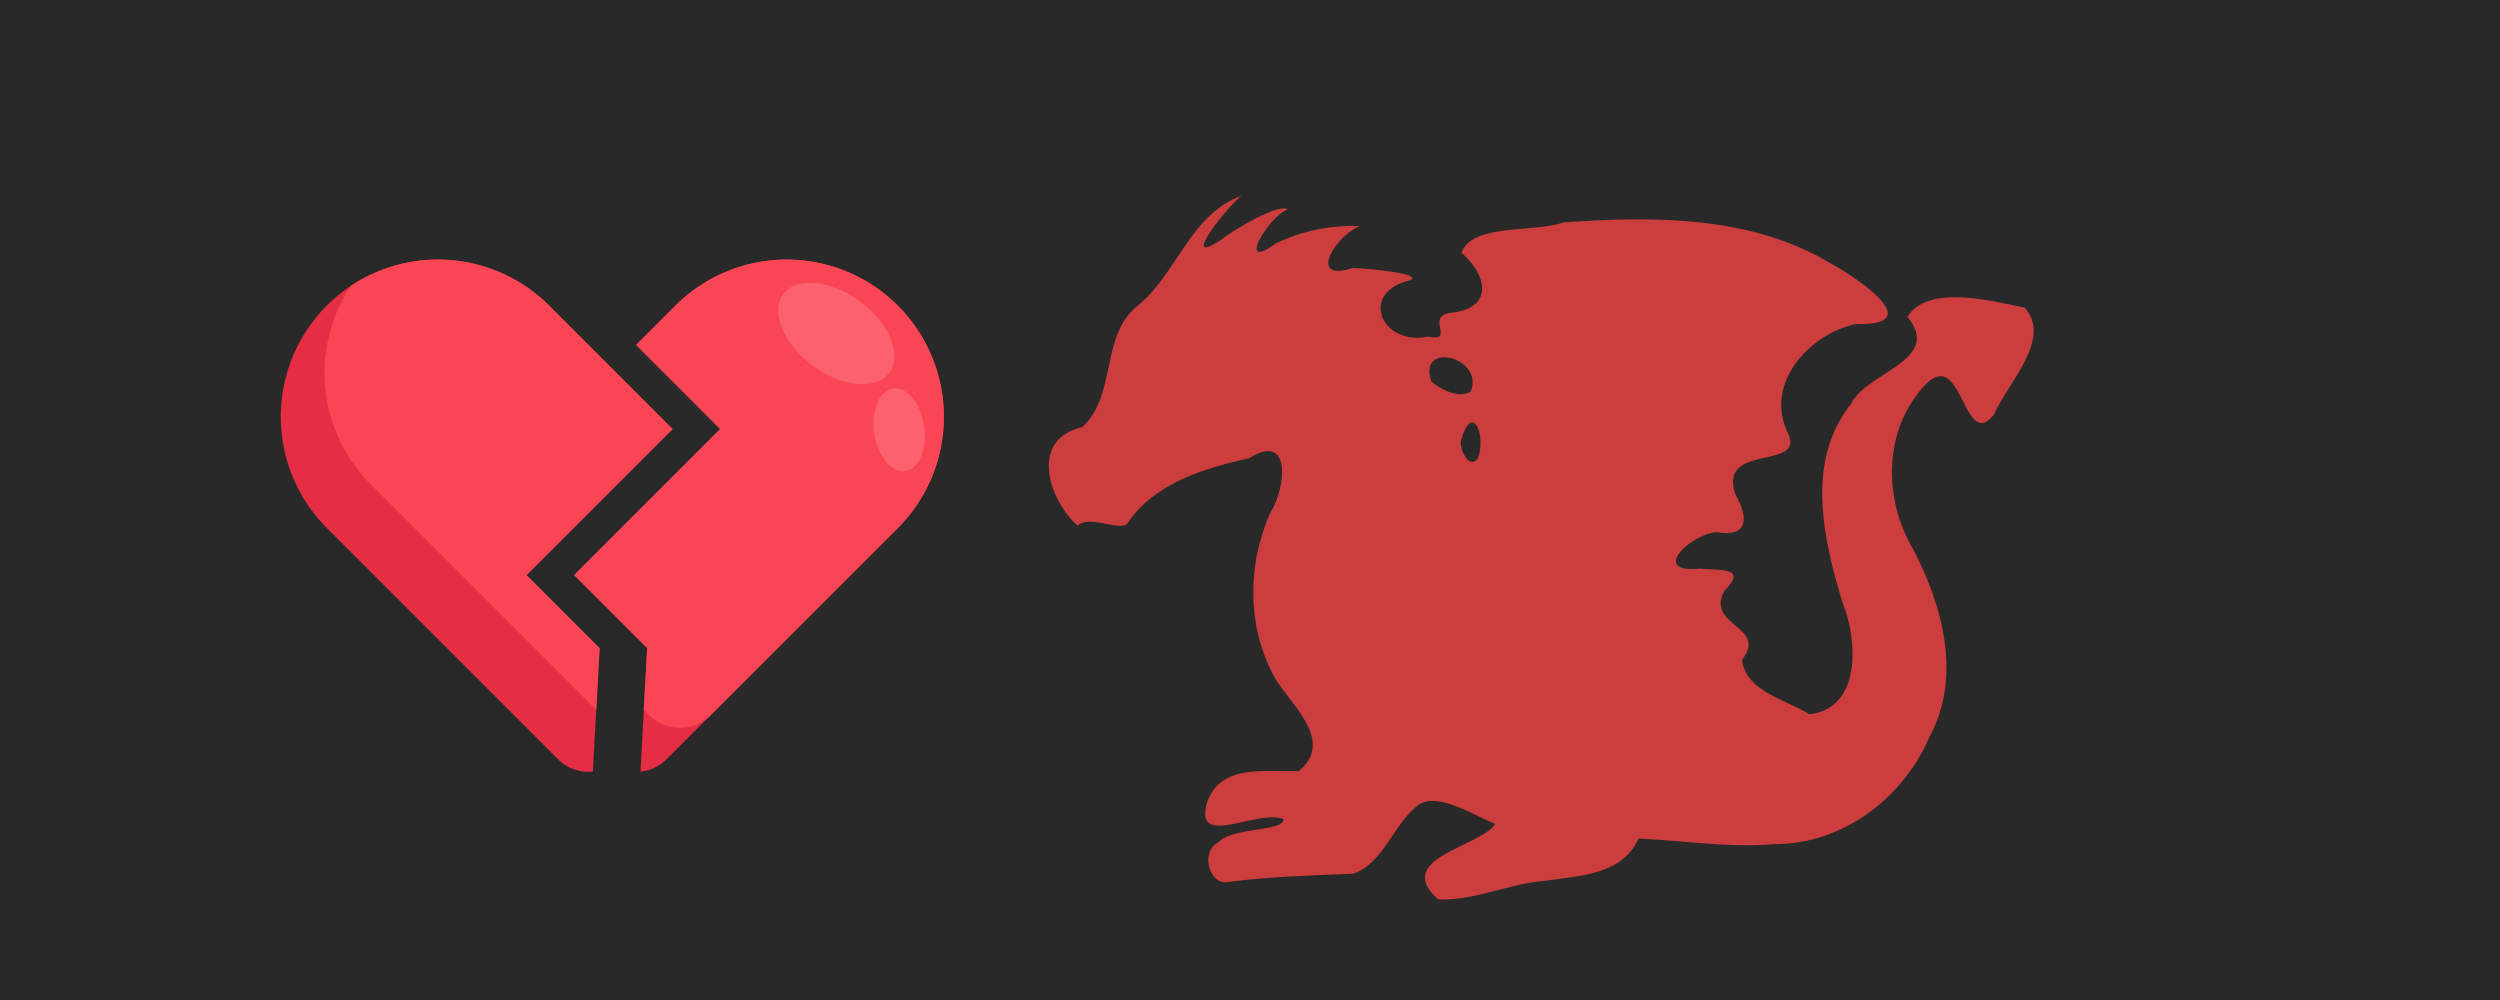 <?xml version="1.0" encoding="UTF-8" standalone="no"?>
<!-- Created with Inkscape (http://www.inkscape.org/) -->

<svg
   width="500"
   height="200"
   viewBox="0 0 132.292 52.917"
   version="1.1"
   id="svg1"
   inkscape:version="1.3 (0e150ed6c4, 2023-07-21)"
   sodipodi:docname="say_sorry.svg"
   xml:space="preserve"
   xmlns:inkscape="http://www.inkscape.org/namespaces/inkscape"
   xmlns:sodipodi="http://sodipodi.sourceforge.net/DTD/sodipodi-0.dtd"
   xmlns="http://www.w3.org/2000/svg"
   xmlns:svg="http://www.w3.org/2000/svg"><sodipodi:namedview
     id="namedview1"
     pagecolor="#505050"
     bordercolor="#eeeeee"
     borderopacity="1"
     inkscape:showpageshadow="0"
     inkscape:pageopacity="0"
     inkscape:pagecheckerboard="0"
     inkscape:deskcolor="#505050"
     inkscape:document-units="px"
     inkscape:zoom="1.5643378"
     inkscape:cx="135.84023"
     inkscape:cy="34.519399"
     inkscape:window-width="1920"
     inkscape:window-height="1017"
     inkscape:window-x="-8"
     inkscape:window-y="-8"
     inkscape:window-maximized="1"
     inkscape:current-layer="layer1" /><defs
     id="defs1"><style
       id="style1">.cls-1{fill:#8d00af;}.cls-2{fill:#aa0dd1;}.cls-3{fill:#e52e44;}.cls-4{fill:#fa4654;}.cls-5{fill:#fb626e;}</style></defs><g
     inkscape:label="Layer 1"
     inkscape:groupmode="layer"
     id="layer1"><rect
       style="fill:#292929;fill-opacity:1;stroke-width:2.117;stroke-linecap:round;stroke-linejoin:round;paint-order:stroke fill markers"
       id="rect1"
       width="132.292"
       height="52.917"
       x="0"
       y="0" /><path
       style="fill:#cc3d3d;fill-opacity:1;stroke-width:1"
       d="m 76.104,47.595 c -2.46,-2.19 2.27,-2.783 3.017,-3.994 -1.13,-0.458 -3.052,-1.707 -4.051,-1.018 -1.36,1.031 -1.837,3.092 -3.466,3.653 -2.213,0.087 -4.423,0.148 -6.623,0.438 -1.012,0.183 -1.475,-1.604 -0.517,-2.098 0.808,-0.838 3.427,-0.543 3.464,-1.232 -1.415,-0.558 -4.872,1.67 -4.018,-0.983 0.775,-1.974 3.132,-1.485 4.831,-1.562 1.878,-1.58 -0.369,-3.445 -1.246,-4.868 -1.521,-2.697 -1.519,-6.022 -0.262,-8.818 0.802,-1.252 1.155,-4.299 -1.138,-2.866 -2.373,0.533 -5.052,1.334 -6.447,3.472 -0.414,0.4 -1.976,-0.486 -2.628,0.095 -1.556,-1.39 -2.547,-4.583 0.242,-5.207 1.875,-1.69 0.915,-4.902 3.013,-6.491 2.045,-1.711 2.722,-4.78 5.423,-5.755 -0.658,0.465 -3.353,3.813 -1.141,2.364 0.895,-0.691 3.136,-1.97 3.586,-1.645 -1.023,0.361 -2.782,3.372 -0.604,1.785 1.374,-0.653 2.908,-0.969 4.428,-0.9 -1.305,0.49 -2.826,3.011 -0.37,2.213 0.719,0.028 3.661,0.282 3.059,0.646 -2.788,0.612 -1.584,3.505 0.922,2.989 1.541,0.306 -0.329,-1.158 1.353,-1.278 2.155,-0.302 1.705,-2.045 0.406,-3.158 0.573,-1.575 3.815,-1.047 5.403,-1.607 4.774,-0.339 9.977,-0.367 14.2,2.207 1.535,0.838 5.031,3.285 1.273,3.167 -2.405,0.508 -4.819,3.073 -3.655,5.648 1.191,2.191 -3.707,0.563 -2.721,3.373 0.741,1.313 0.622,2.277 -0.996,1.995 -1.346,0.073 -3.592,2.191 -0.88,1.935 1.068,0.092 2.549,-0.092 1.284,1.174 -1.014,1.872 2.336,1.861 0.942,3.641 0.161,1.675 2.381,2.138 3.562,2.888 2.775,-0.322 2.553,-3.927 1.76,-5.892 -1.03,-3.37 -1.982,-7.498 0.438,-10.526 0.811,-1.708 4.89,-2.296 2.989,-4.618 1.075,-1.71 4.363,-0.87 6.212,-0.476 1.466,1.672 -0.911,3.971 -1.631,5.652 -1.678,2.078 -1.658,-3.941 -3.807,-1.385 -2.048,2.341 -2.023,5.87 -0.489,8.479 1.587,3.026 2.611,6.79 0.872,9.983 -1.391,3.236 -4.609,5.676 -8.199,5.651 -2.406,0.217 -4.806,-0.189 -7.193,-0.29 -0.851,1.929 -3.074,1.954 -4.954,2.237 -1.898,0.137 -3.778,1.081 -5.646,0.981 z m 2.099,-23.341 c 0.451,-1.133 -0.27,-3.087 -0.893,-0.94 -0.105,0.396 0.423,1.585 0.893,0.94 z m -0.368,-3.546 c 0.701,-1.834 -2.845,-2.682 -2.09,-0.515 0.496,0.412 1.478,0.935 2.09,0.515 z"
       id="path1" /><g
       id="g1"
       transform="matrix(0.342,0,0,0.342,46.4,13.679)"
       style="stroke-width:2.922"><path
         class="cls-3"
         d="m -81.377,4.23 a 24.342,24.342 0 0 0 -3.72,37.473 l 6.085,6.085 29.662,29.673 a 6.681,6.681 0 0 0 5.411,1.929 L -42.904,60.284 -54.201,48.984 -31.603,26.389 -44.615,13.376 -50.701,7.291 A 24.342,24.342 0 0 0 -81.377,4.23 Z"
         id="path2"
         style="stroke-width:0.773" /><path
         class="cls-4"
         d="m -81.377,4.23 a 24.342,24.342 0 0 0 3.059,30.692 l 6.085,6.085 28.816,28.813 0.516,-9.525 L -54.199,48.995 -31.601,26.399 -44.615,13.376 -50.701,7.291 A 24.342,24.342 0 0 0 -81.377,4.23 Z"
         id="path3"
         style="stroke-width:0.773" /><path
         class="cls-3"
         d="m 3.249,7.291 a 24.342,24.342 0 0 0 -34.412,0 l -6.085,6.085 13.012,13.012 -22.598,22.595 11.298,11.3 -1.035,19.106 a 6.657,6.657 0 0 0 4.056,-1.929 L 3.249,41.703 a 24.342,24.342 0 0 0 0,-34.412 z"
         id="path4"
         style="stroke-width:0.773" /><path
         class="cls-4"
         d="m 3.249,7.291 a 24.342,24.342 0 0 0 -34.412,0 l -6.085,6.085 13.012,13.012 -22.598,22.595 11.298,11.3 -0.529,9.525 0.86,0.863 a 6.691,6.691 0 0 0 9.469,0 L 3.249,41.703 a 24.342,24.342 0 0 0 0,-34.412 z"
         id="path5"
         style="stroke-width:0.773" /><ellipse
         class="cls-5"
         cx="-13.059"
         cy="1.873"
         rx="6.173"
         ry="10.205"
         transform="rotate(-53.45)"
         id="ellipse5"
         style="stroke-width:0.773" /><ellipse
         class="cls-5"
         cx="-0.481"
         cy="26.725"
         rx="3.9"
         ry="6.448"
         transform="rotate(-8.45)"
         id="ellipse6"
         style="stroke-width:0.773" /></g></g></svg>
